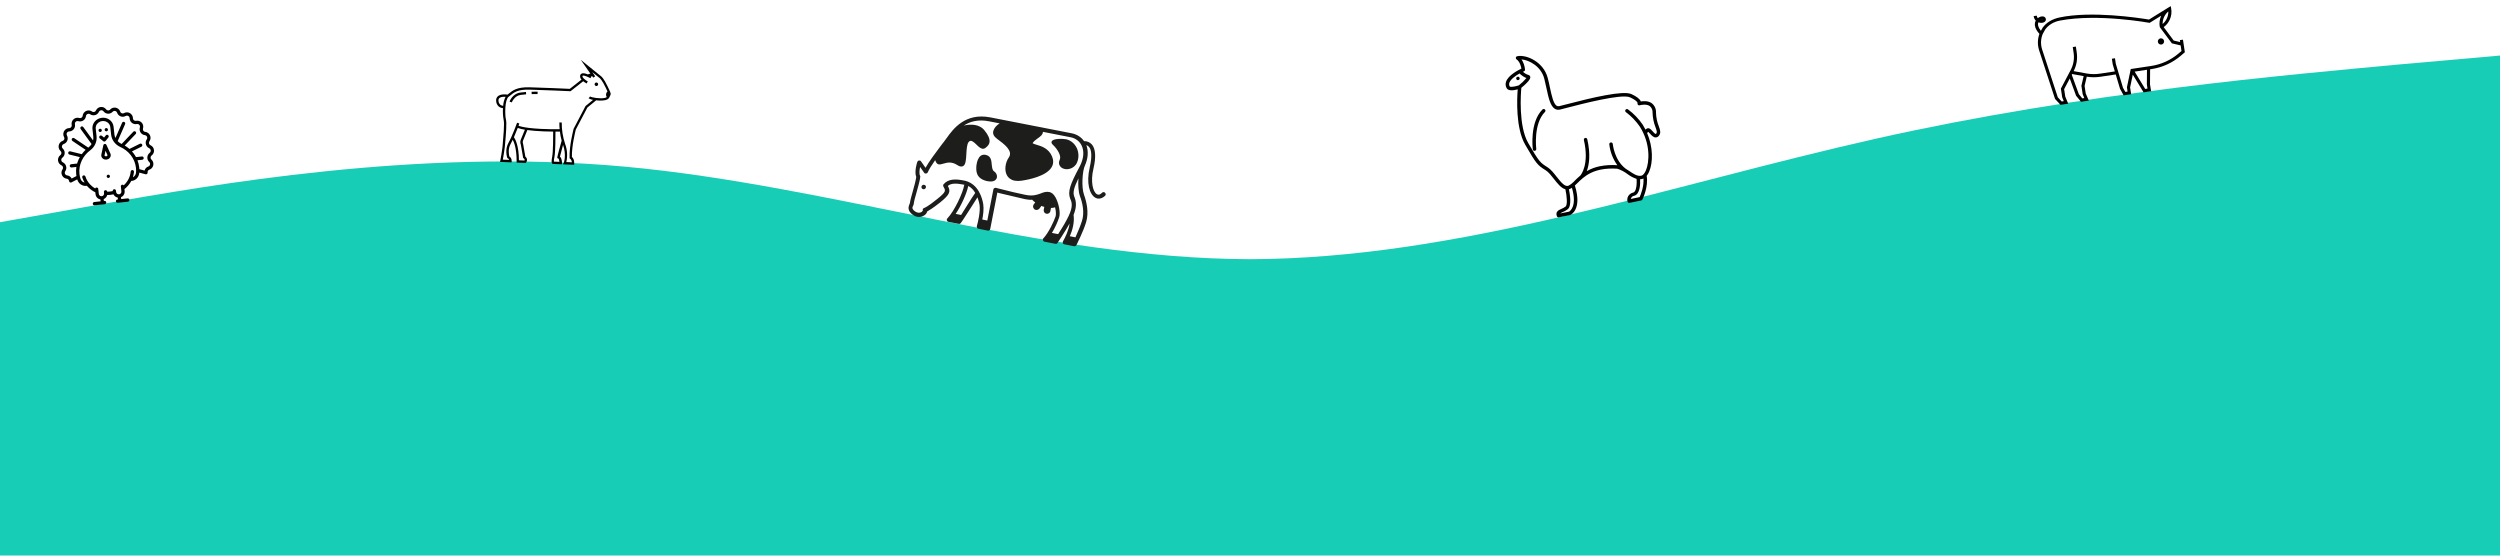 <svg width="100%" height="100%" viewBox="0 0 1440 320" version="1.1" xmlns="http://www.w3.org/2000/svg" xmlns:xlink="http://www.w3.org/1999/xlink" xml:space="preserve" xmlns:serif="http://www.serif.com/" style="background: white;fill-rule:evenodd;clip-rule:evenodd;stroke-linejoin:round;stroke-miterlimit:2;"><path d="M0,128l60,-10.7c60,-10.3 180,-32.3 300,-21.3c120,11 240,53 360,53.3c120,-0.3 240,-42.3 360,-69.3c120,-27 240,-37 300,-42.7l60,-5.3l0,288l-60,0l-1320,0l-60,0l0,-192Z" style="background: white;fill:#18cdb5;fill-rule:nonzero;"/><path d="M636.478,110.994c-0.51,-0.46 -1.226,-0.48 -1.685,0.03c-1.058,1.113 -2.072,1.394 -2.929,0.867c-2.384,-1.306 -3.841,-7.349 -2.026,-14.792c1.541,-6.656 1.245,-11.272 -0.891,-13.849c-1.183,-1.311 -2.733,-1.974 -4.534,-1.966c-1.695,-2.371 -4.149,-3.931 -7.153,-4.518l-0.232,-0.045l-28.77,-5.626l-18.024,-3.524c-14.35,-2.686 -21.236,6.763 -24.863,11.812c-0.987,1.367 -2.134,2.942 -3.397,4.494c-3.26,4.401 -6.98,9.312 -8.858,12.784l-2.625,-3.753c-0.279,-0.414 -0.741,-0.504 -1.11,-0.457c-0.485,0.025 -0.784,0.327 -0.99,0.766c-0.228,0.556 -1.823,5.642 -0.632,8.754c-0.268,1.987 -1.132,5.177 -1.928,8.02c-0.796,2.843 -1.524,5.34 -1.68,6.749c-0.022,0.116 -0.09,0.463 -0.273,0.787c-0.48,1.225 -1.555,3.654 1.804,6.11c0.834,0.643 1.713,1.055 2.637,1.236c2.196,0.429 3.946,-0.548 4.843,-1.452c0.459,-0.51 0.803,-1.043 0.916,-1.621c1.083,-0.628 3.386,-1.977 7.505,-5.25c5.568,-4.549 6.138,-6.237 4.369,-9.462c1.886,-1.671 4.981,-1.545 8.794,-0.8l0.693,0.136c-0.811,4.76 -5.73,15.194 -9.799,19.437c-0.299,0.301 -0.389,0.763 -0.226,1.155c0.164,0.392 0.465,0.691 0.927,0.781l5.893,1.152c0.462,0.091 0.854,-0.073 1.175,-0.49c1.447,-1.876 3.762,-5.742 6.148,-9.354c1.238,-2.037 2.592,-4.052 3.463,-5.441c0.631,1.683 1.053,3.205 1.196,4.313c0.571,3.83 -0.903,10.14 -1.563,12.29c-0.068,0.346 -0.02,0.716 0.166,0.992c0.186,0.276 0.51,0.459 0.741,0.505l5.43,1.062c0.693,0.135 1.246,-0.237 1.382,-0.93l4.111,-21.029l0.671,0.251c5.732,1.361 11.579,2.744 15.139,3.56l0.346,0.068c1.502,0.294 2.796,0.427 3.904,0.284c0.487,0.575 0.997,1.034 1.738,1.539l-0.826,1.158c-0.322,0.417 -0.435,0.995 -0.41,1.48c0.141,0.507 0.397,1.037 0.814,1.358c0.834,0.643 2.196,0.43 2.839,-0.404l1.147,-1.575c0.555,0.228 1.11,0.457 1.688,0.57l-0.316,1.617c-0.09,0.462 -0.043,0.832 0.121,1.223c0.256,0.53 0.766,0.99 1.459,1.125c1.04,0.204 2.145,-0.54 2.255,-1.718l0.317,-1.617c0.831,0.042 1.592,-0.169 2.353,-0.38c0.54,2.145 0.619,4.2 0.3,5.217c-0.889,2.705 -3.84,9.206 -7.034,12.66c-0.299,0.301 -0.39,0.763 -0.226,1.155c0.163,0.392 0.464,0.691 0.927,0.781l6.239,1.22c0.462,0.091 0.969,-0.05 1.175,-0.49c0.023,-0.115 3.855,-5.604 6.994,-11.228c-0.559,4.089 -2.528,8.023 -3.811,10.291c-0.184,0.324 -0.251,0.671 -0.088,1.063c0.163,0.391 0.487,0.575 0.834,0.643l5.661,1.107c0.463,0.09 0.993,-0.166 1.314,-0.583c0.228,-0.555 4.121,-8.192 5.6,-13.301c1.707,-5.664 0.25,-11.707 -1.223,-15.833c-1.565,-4.265 -0.913,-13.734 0.506,-16.696c1.898,-4.187 2.111,-8.344 0.872,-11.825c0.556,0.228 0.995,0.434 1.483,1.009c1.183,1.311 2.12,4.494 0.443,11.843c-2.132,9.06 -0.049,15.585 3.192,17.419c0.439,0.205 0.879,0.411 1.226,0.479c1.502,0.294 3.046,-0.244 4.518,-1.635c0.344,-0.533 0.364,-1.249 -0.146,-1.708Zm-79.051,6.735c-1.238,2.037 -2.637,4.283 -3.83,6.089l-3.119,-0.61c3.234,-4.886 6.391,-11.826 7.227,-16.101c1.851,0.961 3.127,2.411 4.011,4.023c-0.987,1.366 -2.546,3.821 -4.289,6.599Zm56.884,9.083c-1.534,2.939 -3.415,5.81 -4.814,8.056l-3.582,-0.7c1.949,-3.218 3.503,-6.873 4.164,-9.023c0.866,-2.59 -0.29,-8.334 -2.174,-11.581c-0.977,-1.751 -2.228,-2.715 -3.499,-2.964c-1.849,-0.361 -3.394,0.176 -4.961,0.83c-2.19,0.771 -4.518,1.635 -8.562,0.845l-0.347,-0.068c-3.582,-0.701 -9.429,-2.084 -15.023,-3.538l-1.826,-0.477c-0.347,-0.067 -0.716,-0.02 -0.992,0.166c-0.276,0.186 -0.46,0.51 -0.505,0.741l-3.502,17.909l-2.888,-0.564c0.542,-2.773 0.966,-6.169 0.539,-8.892c-0.546,-3.346 -2.682,-11.441 -10.333,-13.417l-0.924,-0.18c-4.391,-0.859 -8.779,-1.117 -11.581,2.174c-0.322,0.417 -0.297,0.901 -0.133,1.293c1.442,2.441 1.698,2.971 -3.433,7.126c-5.43,4.457 -7.505,5.251 -7.62,5.228c-0.646,0.234 -0.99,0.766 -0.756,1.412c-0.023,0.115 -0.206,0.439 -0.505,0.741c-1.127,0.859 -2.675,0.796 -4.041,-0.191c-1.877,-1.446 -1.603,-2.232 -1.03,-3.32c0.206,-0.44 0.411,-0.879 0.409,-1.479c0.11,-1.179 0.838,-3.675 1.612,-6.403c0.863,-3.19 1.888,-6.589 2.063,-8.714c0.046,-0.231 -0.025,-0.484 -0.118,-0.622c-0.605,-1.198 -0.314,-3.301 0.025,-5.034l2.346,3.338c0.279,0.414 0.626,0.482 1.11,0.457c0.37,-0.048 0.784,-0.327 0.99,-0.766c0.708,-1.781 2.383,-4.213 4.241,-6.968c0.375,1.153 0.84,1.843 1.372,2.187c0.209,0.161 0.44,0.206 0.671,0.251c0.809,0.159 1.708,-0.146 2.722,-0.427c2.03,-0.563 4.589,-1.382 7.993,0.843c1.273,0.849 2.313,1.052 3.235,0.633c1.59,-0.769 1.786,-3.61 1.956,-6.935c0.173,-2.726 0.298,-5.82 1.378,-7.048c0.322,-0.417 0.713,-0.581 1.083,-0.629c0.969,-0.05 2.197,1.03 3.403,2.225c1.507,1.495 3.339,3.172 5.019,1.942c1.542,-1.138 2.346,-2.181 2.479,-3.475c0.223,-1.755 -0.664,-3.968 -2.892,-6.683c-2.879,-3.682 -7.913,-3.706 -11.926,-2.812c3.569,-2.301 8.158,-3.683 14.512,-2.44l6.124,1.197c-1.635,1 -2.991,2.414 -3.561,4.102c-0.57,1.688 0.083,3.255 1.658,4.403l0.302,0.299c4.192,3.099 9.542,7.024 6.88,10.822c-1.996,2.849 -2.807,7.609 -0.877,10.625c0.743,1.105 1.949,2.301 4.26,2.752c1.04,0.204 2.356,0.221 3.833,0.03c4.199,-0.618 14.419,-2.579 17.49,-7.856c1.078,-1.829 1.115,-3.861 0.228,-6.073c-1.959,-4.702 -6.144,-6 -8.987,-6.796c-0.902,-0.296 -2.035,-0.638 -2.221,-0.914c0,0 0.023,-0.116 0.183,-0.324c0.666,-0.95 1.771,-1.693 2.761,-2.46c1.381,-0.929 2.923,-2.067 3.008,-3.73l15.945,3.118c2.889,0.565 5.182,2.333 6.37,4.844c1.608,3.434 1.119,7.777 -1.332,12.336c-5.108,9.557 -6.958,14.114 -5.255,18.286c1.374,2.788 1.387,5.789 -2.164,12.292Zm7.745,-13.84c1.424,3.757 2.741,9.293 1.169,14.264c-0.934,2.936 -2.511,6.707 -3.769,9.46l-3.235,-0.633c1.532,-3.539 2.76,-7.978 2.164,-12.293c1.645,-4.117 1.77,-7.211 0.463,-10.346c-0.979,-2.35 -0.46,-5.008 2.333,-10.7c-0.284,3.903 0.011,7.92 0.875,10.248Zm-89.775,-6.518c-0.694,-0.136 -1.384,0.329 -1.52,1.022c-0.135,0.694 0.329,1.384 1.023,1.52c0.693,0.135 1.384,-0.329 1.519,-1.023c0.251,-0.67 -0.213,-1.361 -1.022,-1.519Zm40.164,-7.861c-0.834,-0.643 -1.025,-2.12 -1.193,-3.713c-0.171,-2.192 -0.413,-4.639 -2.772,-5.46c-1.456,-0.525 -2.68,-0.404 -3.669,0.362c-1.427,1.161 -2.087,3.311 -2.31,5.067l-0.091,0.462c-0.173,2.725 -0.592,7.322 5.811,8.934l0.578,0.113c3.813,0.745 4.845,-0.852 5.211,-1.501c0.641,-1.434 0.033,-3.232 -1.565,-4.264Zm48.063,-12.675c-1.12,-2.858 -3.462,-4.995 -6.212,-5.653l-0.231,-0.045c-1.733,-0.339 -7.437,-0.615 -8.284,1.259c-0.206,0.44 -0.226,1.155 0.701,1.937c2.643,2.436 4.876,6.351 4.008,8.341c-0.802,1.642 -0.565,2.888 -0.101,3.579c0.513,1.06 1.578,1.748 2.965,2.019c1.848,0.361 4.709,-0.159 6.545,-2.799c1.444,-2.477 1.707,-5.664 0.609,-8.638Z" style="fill:#1d1d1b;fill-rule:nonzero;"/><path d="M287.233,61.309c0.705,0.575 1.568,0.923 2.475,0.998c-0.149,2.305 -0.01,4.619 0.413,6.889c0.522,1.976 -0.226,10.096 -0.522,13.561c-0.069,0.718 -0.117,1.273 -0.143,1.584c-0.14,1.862 -1.263,8.101 -1.269,8.1l-0.168,0.816l6.673,0.257l0.026,-0.678c0.093,-1.081 -0.415,-2.13 -1.321,-2.727c-0.243,-0.913 -0.943,-4.267 0.733,-7.224c0.392,-0.664 0.805,-1.504 1.213,-2.385c0.836,1.567 2.248,5.275 2.236,12.466l-0.027,0.678l5.235,0.202l0.213,-0.243c0.403,-0.488 0.598,-1.115 0.543,-1.745c-0.089,-0.646 -0.427,-1.232 -0.942,-1.632c-0.323,-2.016 -1.219,-6.953 -1.265,-7.179l0.005,-0.122l-0.064,-0.111c-0.272,-0.745 -0.213,-1.571 0.162,-2.269c0.606,-1.457 1.836,-4.473 2.316,-5.636c2.289,0.319 5.409,0.609 9.518,0.768c1.619,0.062 3.403,0.104 5.353,0.124c0.005,2.527 -0.01,11.545 -0.554,14.396c-0.545,2.852 -0.355,3.579 -0.07,3.936c0.138,0.183 0.35,0.295 0.579,0.308l5.085,0.196l0.026,-0.678c0.02,-0.509 -0.02,-2.813 -1.174,-3.719c0.231,-1.058 0.984,-3.861 1.804,-6.797c2.076,6.036 0.417,10.305 0.402,10.345l-0.44,0.866l6.435,0.248l0.026,-0.678c0.004,-0.109 0.153,-2.561 -1.327,-3.814c-0.185,-6.119 2.021,-14.923 2.253,-15.817l6.647,-12.647l5.056,-4.158c0.588,0.07 1.197,0.121 1.794,0.144c1.14,0.063 2.283,-0.014 3.404,-0.229c1.192,-0.267 1.972,-0.759 2.318,-1.466c0.155,-0.313 0.287,-0.559 0.396,-0.766c0.733,-1.391 0.616,-1.687 -0.491,-3.984c-0.214,-0.45 -0.478,-0.99 -0.779,-1.64c-2.171,-4.647 -3.621,-5.783 -3.753,-5.876l-11.716,-9.477l5.54,7.955c-0.508,0.03 -1.003,0.173 -1.449,0.42c-1.183,-0.487 -2.58,-0.887 -3.49,-0.542c-0.45,0.162 -0.798,0.526 -0.941,0.982c-0.223,0.921 0.061,1.893 0.744,2.549l-6.758,5.321c-2.034,-0.078 -16.1,-0.742 -23.306,-0.898c-7.206,-0.155 -9.571,1.832 -11.884,3.699l-0.652,0.524c-1.019,-0.154 -4.002,-0.459 -5.592,0.953c-0.722,0.659 -1.088,1.625 -0.983,2.597c0.015,1.239 0.543,2.419 1.457,3.255Zm12.915,18.718c-0.534,1.056 -0.582,2.295 -0.13,3.39c0.14,0.766 1.025,5.649 1.274,7.288l0.044,0.28l0.224,0.165c0.325,0.186 0.558,0.497 0.646,0.86c0.017,0.159 -0.008,0.32 -0.072,0.466l-3.228,-0.124c-0.052,-8.511 -2.103,-12.21 -2.882,-13.313c0.825,-1.87 1.607,-3.836 2.189,-5.348c1.337,0.475 2.718,0.818 4.123,1.021c-0.532,1.304 -1.627,3.971 -2.188,5.315Zm21.347,11.205c0.376,0.117 0.639,1.037 0.738,1.991l-3.214,-0.123c0.011,-0.888 0.12,-1.773 0.326,-2.636c0.598,-2.999 0.614,-12.058 0.605,-14.652l2.554,-0.004c0.216,1.766 0.552,3.515 1.007,5.234c-0.637,2.251 -2.462,8.734 -2.493,9.534l-0.02,0.522l0.497,0.134Zm-28.561,-35.469c0.308,-0.24 0.61,-0.486 0.911,-0.732c2.223,-1.823 4.327,-3.542 10.997,-3.4c7.728,0.162 23.367,0.9 23.523,0.906l0.25,0.01l7.305,-5.749c0.62,0.493 1.285,0.926 1.987,1.292l0.631,-1.205c-1.398,-0.733 -3.309,-2.239 -3.022,-3.165c0.015,-0.068 0.067,-0.121 0.134,-0.138c0.779,-0.296 3.09,0.71 4.411,1.481l0.684,-1.169l-0.153,-0.087c0.182,0.016 0.363,0.048 0.54,0.095l0.579,0.831l1.116,-0.779l-1.718,-2.463l4.392,3.564c0,0 1.317,1.07 3.358,5.379c0.306,0.691 0.572,1.204 0.785,1.653l0.264,0.554c-0.427,0.416 -0.711,0.956 -0.813,1.544c-0.082,0.609 0.053,1.227 0.381,1.746c-0.348,0.241 -0.743,0.404 -1.159,0.479c-2.83,0.638 -7.751,-0.299 -8.436,-0.842l-0.849,1.061c0.789,0.469 1.663,0.778 2.573,0.907l-4.341,3.561l-6.817,12.994l-0.052,0.14c-0.104,0.404 -2.599,9.978 -2.304,16.61l-0.014,0.353l0.298,0.188c0.621,0.528 0.989,1.296 1.013,2.11l-3.201,-0.123c0.81,-3.476 0.574,-7.115 -0.677,-10.457c-1.326,-3.978 -1.987,-8.147 -1.956,-12.34l-1.356,-0.052c-0.026,1.308 0.026,2.616 0.155,3.917c-16.792,0.121 -22.206,-1.432 -23.69,-2.026c0.272,-0.723 0.446,-1.192 0.47,-1.272l-1.28,-0.464c-0.003,0.082 -2.849,7.856 -4.939,11.524c-2.266,3.988 -0.839,8.382 -0.779,8.568l0.105,0.289l0.274,0.119c0.38,0.181 0.662,0.52 0.772,0.926l-3.655,-0.141c0.312,-1.746 1.038,-5.956 1.152,-7.5c0.012,-0.312 0.073,-0.853 0.141,-1.563c0.538,-5.847 1.016,-12.09 0.5,-14.038c-0.64,-2.415 -0.751,-11.329 1.51,-13.096Zm-5.284,0.713c0.802,-0.709 2.374,-0.791 3.566,-0.718c-0.823,1.62 -1.301,3.394 -1.403,5.209c-0.618,-0.053 -1.207,-0.289 -1.692,-0.677c-0.635,-0.603 -0.993,-1.443 -0.99,-2.32c-0.08,-0.552 0.114,-1.11 0.519,-1.494Z" style="fill-rule:nonzero;"/><path d="M343.552,47.52c0.562,0.022 1,0.495 0.978,1.056c-0.021,0.562 -0.495,1 -1.056,0.978c-0.561,-0.021 -1,-0.495 -0.978,-1.056c0.022,-0.561 0.495,-1 1.056,-0.978Z"/><path d="M299.767,54.682c0.922,-0.141 2.047,-0.261 3.286,-0.349l-0.09,-1.362c-1.293,0.086 -2.439,0.212 -3.409,0.358c-4.42,0.692 -6,5.025 -6.061,5.199l1.28,0.45c0.075,-0.011 1.414,-3.735 4.994,-4.296Z" style="fill-rule:nonzero;"/><path d="M309.633,54.179l0.052,-1.356c0,0 -1.512,-0.059 -3.484,0.022l0.036,1.359c1.91,-0.055 3.382,-0.026 3.396,-0.025Z" style="fill-rule:nonzero;"/><path d="M874.13,44.191c0.541,-0.112 1.07,0.237 1.181,0.778c0.111,0.54 -0.237,1.069 -0.778,1.181c-0.541,0.111 -1.07,-0.238 -1.181,-0.779c-0.111,-0.54 0.238,-1.069 0.778,-1.18Z"/><path d="M950.395,76.973c0.927,1.034 1.983,2.196 3.289,2.192c0.683,-0.018 1.324,-0.336 1.751,-0.87c1.45,-1.636 0.805,-3.432 0.052,-5.503c-1.012,-2.534 -1.566,-5.227 -1.635,-7.954c0.117,-2.064 -0.778,-4.061 -2.396,-5.347c-2.042,-1.489 -4.812,-1.308 -6.342,-1.054c-0.535,-1.411 -2.347,-2.825 -5.381,-4.223c-4.779,-2.193 -21.905,1.808 -38.036,6.024c-1.588,0.418 -2.81,0.731 -3.521,0.897c-0.517,0.148 -1.074,0.074 -1.533,-0.205c-1.866,-1.179 -2.855,-5.743 -3.901,-10.582c-0.377,-1.831 -0.766,-3.722 -1.287,-5.564c-2.399,-9.083 -12.14,-13.512 -17.537,-12.403c-0.002,0.001 -0.004,0.001 -0.007,0.002c-0.537,0.11 -0.888,0.643 -0.778,1.181c0.052,0.251 0.199,0.473 0.41,0.62c1.909,1.343 2.573,4.075 2.784,5.349c-1.991,0.94 -7.581,3.845 -8.82,7.5c-0.451,1.251 -0.319,2.641 0.36,3.785c0.999,1.734 4.137,1.252 6.34,0.646c-0.414,5.19 -1.257,22.239 4.306,31.866c6.463,11.177 7.094,11.813 11.858,14.774c1.57,0.984 3.162,3.015 4.696,4.966c2.074,2.637 4.157,5.322 6.593,5.945c0.94,4.227 1.253,9.073 0.11,9.972c-0.736,0.537 -1.537,0.979 -2.383,1.317c-1.525,0.681 -3.62,1.612 -2.609,4.242c0.175,0.461 0.666,0.727 1.148,0.621l6.573,-1.351c0.291,-0.121 6.965,-3.117 2.638,-16.959c0.437,-0.406 0.849,-0.838 1.347,-1.298c3.96,-3.877 9.326,-9.258 23.085,-8.381c2.123,0.698 4.115,1.744 5.894,3.097c1.585,1.203 3.354,2.142 5.238,2.782c0.173,2.731 -0.075,7.335 -1.921,7.837c-1.225,0.267 -2.287,1.025 -2.939,2.095c-0.515,0.962 -0.649,2.084 -0.375,3.14c0.141,0.504 0.655,0.816 1.167,0.71l6.729,-1.384c0.32,-0.077 0.583,-0.306 0.701,-0.614c0.153,-0.297 3.519,-7.216 2.433,-13.537c0.584,-0.748 1.064,-1.571 1.427,-2.448c2.238,-5.299 2.324,-14.066 -1.201,-22.274l0.687,-0.631c0.351,0.318 0.681,0.659 0.986,1.022Zm-80.794,-27.155c-0.387,-0.647 -0.462,-1.434 -0.206,-2.142c0.693,-2.042 3.528,-4.044 5.863,-5.351c1.134,1.124 2.475,2.017 3.95,2.629c-1.304,1.558 -2.768,2.975 -4.368,4.226c-2.485,0.827 -4.941,1.046 -5.239,0.638Zm34.16,72.098l-5.094,1.047c0.467,-0.353 0.984,-0.635 1.534,-0.836c0.996,-0.411 1.935,-0.947 2.795,-1.596c2.418,-1.895 1.302,-8.567 0.693,-11.525c0.245,-0.064 0.484,-0.147 0.715,-0.249c0.358,-0.163 0.7,-0.356 1.024,-0.579c3.098,10.645 -1.11,13.419 -1.667,13.738Zm40.679,-8.364l-5.103,1.049c0.199,-0.963 0.985,-1.703 1.959,-1.842c3.431,-0.941 3.542,-6.854 3.404,-9.511c0.376,-0.01 0.749,-0.053 1.117,-0.127c0.284,-0.064 0.559,-0.161 0.819,-0.291c0.352,4.542 -1.553,9.283 -2.196,10.722Zm3.368,-38.885c-0.484,-0.963 -1.019,-1.911 -1.606,-2.845c-2.319,-3.414 -5.203,-6.409 -8.528,-8.854c-0.222,-0.148 -0.494,-0.2 -0.755,-0.147c-0.538,0.111 -0.889,0.644 -0.779,1.182c0.054,0.259 0.207,0.486 0.427,0.632c3.099,2.309 5.794,5.115 7.976,8.304c6.24,9.794 5.521,20.396 3.518,25.157c-0.741,1.755 -1.727,2.917 -2.629,3.103c-2.282,0.469 -4.402,-0.953 -6.856,-2.613c-0.699,-0.469 -1.433,-0.961 -2.204,-1.435c-6.542,-4.903 -7.401,-14.099 -7.412,-14.199c-0.003,-0.04 -0.009,-0.079 -0.017,-0.119c-0.111,-0.541 -0.648,-0.895 -1.189,-0.783c-0.497,0.102 -0.843,0.564 -0.801,1.07c0.493,4.34 2.087,8.483 4.628,12.034c-3.357,-0.25 -6.732,-0.054 -10.038,0.584c-2.664,0.532 -5.225,1.49 -7.584,2.836c1.326,-3.479 2.356,-9.397 0.309,-18.359c-0.111,-0.537 -0.644,-0.888 -1.181,-0.778c-0.537,0.111 -0.889,0.644 -0.778,1.181c3.223,13.987 -1.599,19.981 -2.02,20.466c-1.238,1.03 -2.283,2.052 -3.206,2.977c-1.004,1.134 -2.185,2.097 -3.497,2.853c-2.029,0.907 -4.085,-1.447 -6.974,-5.121c-1.645,-2.091 -3.345,-4.253 -5.199,-5.424c-4.339,-2.732 -4.786,-3.018 -11.186,-14.035c-5.68,-9.848 -4.211,-28.822 -3.936,-31.758c5.564,-4.564 5.243,-5.927 5.131,-6.374c-0.136,-0.547 -0.588,-0.961 -1.145,-1.051c-1.152,-0.368 -2.205,-0.993 -3.081,-1.827l0.612,-0.248c0.391,-0.168 0.634,-0.567 0.603,-0.992c-0.174,-2.091 -0.866,-4.107 -2.012,-5.865c4.491,0.394 11.255,3.996 13.101,11.089c0.475,1.812 0.879,3.678 1.261,5.488c1.179,5.485 2.205,10.226 4.785,11.85c0.913,0.572 2.024,0.739 3.066,0.462c0.725,-0.149 1.941,-0.491 3.558,-0.916c8.721,-2.273 31.917,-8.328 36.696,-6.136c4.072,1.879 4.363,3.095 4.387,3.263c-0.133,0.332 -0.078,0.711 0.143,0.992c0.257,0.328 0.693,0.463 1.09,0.337c1.021,-0.301 4.036,-0.829 5.816,0.479c1.092,0.931 1.676,2.33 1.57,3.761c0.079,2.941 0.676,5.846 1.764,8.58c0.744,2.083 0.937,2.819 0.332,3.505c0,0 -0.175,0.189 -0.267,0.188c-0.418,0.004 -1.28,-0.962 -1.797,-1.54c-0.835,-0.931 -1.559,-1.721 -2.489,-1.775c-0.425,-0.021 -0.84,0.134 -1.147,0.43l-0.46,0.391Z" style="fill-rule:nonzero;"/><path d="M888.456,63.072c-7.414,7.436 -5.62,22.319 -5.561,22.951c0.07,0.542 0.574,0.931 1.116,0.862l0.079,-0.016c0.509,-0.103 0.857,-0.586 0.794,-1.102c-0.03,-0.147 -1.736,-14.549 5.023,-21.298c0.23,-0.239 0.328,-0.577 0.261,-0.901c-0.111,-0.541 -0.648,-0.895 -1.189,-0.784c-0.199,0.041 -0.381,0.142 -0.523,0.288Z" style="fill-rule:nonzero;"/><g><path d="M62.281,100.611c0.519,-0.057 0.988,0.321 1.045,0.843c0.057,0.523 -0.318,0.994 -0.838,1.05c-0.52,0.057 -0.988,-0.321 -1.045,-0.844c-0.057,-0.522 0.318,-0.993 0.838,-1.049Z"/><g><path d="M61.131,73.759c0.52,-0.057 0.988,0.321 1.045,0.844c0.057,0.523 -0.318,0.993 -0.838,1.05c-0.519,0.057 -0.988,-0.321 -1.045,-0.844c-0.057,-0.523 0.318,-0.993 0.838,-1.05Z"/><path d="M57.593,74.146c0.52,-0.057 0.988,0.321 1.046,0.844c0.057,0.523 -0.319,0.993 -0.838,1.05c-0.52,0.057 -0.988,-0.321 -1.045,-0.844c-0.058,-0.523 0.318,-0.993 0.837,-1.05Z"/></g><path d="M62.274,77.845c0.407,0.329 0.473,0.929 0.147,1.339l-1.592,1.994c-0.165,0.207 -0.401,0.326 -0.642,0.351c-0.242,0.026 -0.492,-0.04 -0.695,-0.204l-1.983,-1.603c-0.409,-0.33 -0.475,-0.931 -0.147,-1.339c0.326,-0.411 0.923,-0.476 1.33,-0.146l1.25,1.01l1.003,-1.256c0.326,-0.411 0.922,-0.476 1.329,-0.146Z" style="fill-rule:nonzero;"/><path d="M63.585,88.445c0.103,0.227 0.167,0.464 0.193,0.707c0.04,0.365 -0.008,0.733 -0.138,1.071c-0.126,0.339 -0.331,0.647 -0.597,0.908c-0.481,0.47 -1.092,0.727 -1.714,0.797c-0.624,0.067 -1.277,-0.052 -1.847,-0.407c-0.315,-0.197 -0.58,-0.455 -0.779,-0.758c-0.199,-0.302 -0.326,-0.651 -0.366,-1.016c-0.027,-0.243 -0.015,-0.49 0.036,-0.732l1.146,-5.357c0.087,-0.403 0.415,-0.7 0.823,-0.745c0.405,-0.044 0.79,0.175 0.963,0.55l2.28,4.982Zm-1.689,0.913c-0.004,-0.042 -0.014,-0.078 -0.033,-0.12l-1.089,-2.384l-0.548,2.563c-0.011,0.045 -0.013,0.085 -0.009,0.124c0.007,0.057 0.027,0.116 0.067,0.176c0.04,0.063 0.103,0.127 0.193,0.185c0.168,0.106 0.404,0.158 0.644,0.132c0.238,-0.026 0.46,-0.128 0.601,-0.268c0.078,-0.076 0.123,-0.153 0.149,-0.223c0.025,-0.066 0.032,-0.127 0.025,-0.185Z" style="fill-rule:nonzero;"/><path d="M41.182,105.042c-0.108,0.056 -0.22,0.09 -0.334,0.102c-0.031,0.004 -0.065,0.006 -0.096,0.005c-0.036,0.002 -0.069,-0.001 -0.102,-0.005c-0.027,-0.003 -0.054,-0.006 -0.082,-0.013c-0.024,-0.003 -0.048,-0.008 -0.071,-0.016c-0.02,-0.006 -0.043,-0.013 -0.063,-0.02c-0.02,-0.006 -0.043,-0.014 -0.061,-0.024c-0.025,-0.009 -0.048,-0.02 -0.069,-0.031c-0.027,-0.016 -0.052,-0.03 -0.078,-0.048c-0.096,-0.062 -0.181,-0.142 -0.249,-0.24c-0.012,-0.017 -0.024,-0.033 -0.033,-0.052c-0.014,-0.021 -0.027,-0.043 -0.039,-0.064c-0.053,-0.101 -0.087,-0.215 -0.1,-0.336c-0.038,-0.344 -0.192,-0.666 -0.429,-0.912c-0.238,-0.246 -0.551,-0.414 -0.925,-0.457c-0.839,-0.097 -1.569,-0.489 -2.089,-1.045c-0.523,-0.554 -0.851,-1.262 -0.934,-2.021c-0.042,-0.391 -0.02,-0.796 0.079,-1.193c0.099,-0.398 0.271,-0.788 0.522,-1.147c0.226,-0.329 0.305,-0.692 0.267,-1.051c-0.028,-0.259 -0.123,-0.515 -0.274,-0.729c-0.15,-0.213 -0.353,-0.392 -0.615,-0.512c-0.582,-0.266 -1.055,-0.678 -1.39,-1.162c-0.335,-0.482 -0.534,-1.036 -0.596,-1.603c-0.062,-0.567 0.012,-1.151 0.235,-1.695c0.222,-0.545 0.596,-1.048 1.106,-1.435l0,0.002c0.229,-0.176 0.389,-0.394 0.491,-0.637c0.1,-0.241 0.138,-0.507 0.109,-0.768c-0.041,-0.359 -0.197,-0.695 -0.489,-0.967l0,-0.002c-0.322,-0.296 -0.575,-0.64 -0.757,-1.009c-0.183,-0.367 -0.293,-0.758 -0.335,-1.147c-0.083,-0.758 0.084,-1.522 0.474,-2.176c0.195,-0.325 0.449,-0.623 0.754,-0.876c0.304,-0.252 0.659,-0.456 1.06,-0.593c0.356,-0.126 0.625,-0.354 0.804,-0.645c0.179,-0.292 0.259,-0.642 0.222,-0.985c-0.022,-0.2 -0.085,-0.398 -0.191,-0.587l0,-0.002c-0.24,-0.424 -0.38,-0.877 -0.429,-1.326c-0.075,-0.686 0.062,-1.362 0.361,-1.947c0.297,-0.586 0.759,-1.087 1.348,-1.426c0.391,-0.225 0.838,-0.377 1.318,-0.428c0.105,-0.011 0.213,-0.019 0.32,-0.021l0.004,0.002c0.051,-0.002 0.096,-0.005 0.138,-0.009c0.42,-0.046 0.777,-0.258 1.025,-0.569c0.248,-0.313 0.374,-0.71 0.328,-1.132c-0.005,-0.047 -0.01,-0.093 -0.019,-0.142c-0.022,-0.105 -0.039,-0.211 -0.051,-0.319c-0.053,-0.484 -0.003,-0.954 0.132,-1.389c0.133,-0.434 0.348,-0.829 0.629,-1.167c0.555,-0.678 1.359,-1.141 2.271,-1.24c0.445,-0.051 0.913,-0.009 1.375,0.133c0.212,0.064 0.415,0.08 0.614,0.058c0.339,-0.037 0.662,-0.191 0.906,-0.431c0.243,-0.239 0.41,-0.551 0.451,-0.928c0.096,-0.844 0.486,-1.577 1.035,-2.1c0.549,-0.526 1.255,-0.852 2.007,-0.936c0.386,-0.042 0.789,-0.02 1.185,0.081c0.395,0.098 0.784,0.274 1.14,0.524l0,-0.002c0.325,0.23 0.691,0.313 1.044,0.274c0.26,-0.028 0.51,-0.123 0.724,-0.273c0.212,-0.152 0.388,-0.357 0.509,-0.62l0.001,-0.004c0.264,-0.582 0.672,-1.058 1.15,-1.392c0.481,-0.336 1.028,-0.539 1.594,-0.601c0.564,-0.061 1.144,0.018 1.684,0.243c0.542,0.223 1.04,0.599 1.425,1.112c0.175,0.233 0.392,0.392 0.63,0.495c0.242,0.103 0.507,0.141 0.766,0.113c0.357,-0.041 0.69,-0.199 0.96,-0.492c0.295,-0.323 0.636,-0.578 1.001,-0.759c0.364,-0.185 0.751,-0.293 1.141,-0.335c0.753,-0.081 1.511,0.084 2.16,0.48c0.651,0.391 1.19,1.02 1.465,1.826l0.002,0.002c0.122,0.358 0.349,0.627 0.639,0.807c0.29,0.181 0.638,0.261 0.98,0.224c0.197,-0.022 0.394,-0.081 0.59,-0.192c0.416,-0.236 0.867,-0.378 1.309,-0.427c0.684,-0.075 1.355,0.066 1.934,0.366c0.582,0.303 1.081,0.767 1.418,1.359c0.225,0.396 0.377,0.846 0.43,1.328c0.011,0.106 0.017,0.215 0.019,0.322l0.001,0.008c-0.001,0.049 0.002,0.093 0.007,0.136c0.046,0.422 0.257,0.781 0.567,1.034c0.311,0.25 0.706,0.377 1.126,0.333c0.046,-0.005 0.095,-0.012 0.143,-0.024l-0.008,0.003c0.107,-0.024 0.215,-0.042 0.322,-0.053c0.48,-0.053 0.949,-0.001 1.38,0.134c0.43,0.136 0.822,0.355 1.161,0.633c0.671,0.562 1.133,1.375 1.235,2.29c0.049,0.45 0.008,0.92 -0.131,1.384c-0.064,0.212 -0.08,0.42 -0.058,0.618c0.037,0.344 0.191,0.67 0.429,0.916c0.238,0.246 0.55,0.41 0.925,0.456c0.839,0.097 1.566,0.489 2.085,1.044c0.524,0.554 0.851,1.262 0.933,2.02c0.043,0.39 0.02,0.795 -0.078,1.193c-0.097,0.399 -0.27,0.789 -0.52,1.148l0.002,0c-0.226,0.328 -0.309,0.694 -0.27,1.051c0.029,0.259 0.123,0.511 0.273,0.727c0.15,0.215 0.355,0.394 0.617,0.516l0,-0.002c0.582,0.267 1.055,0.678 1.39,1.162c0.335,0.484 0.534,1.038 0.596,1.604c0.062,0.567 -0.012,1.15 -0.235,1.695c-0.223,0.544 -0.596,1.049 -1.106,1.435c-0.229,0.174 -0.391,0.392 -0.491,0.633c-0.1,0.241 -0.137,0.511 -0.109,0.77c0.039,0.359 0.198,0.697 0.491,0.97c0.32,0.296 0.573,0.638 0.753,1.005c0.182,0.367 0.292,0.759 0.335,1.148c0.083,0.759 -0.082,1.521 -0.474,2.176c-0.193,0.328 -0.447,0.626 -0.751,0.878c-0.306,0.251 -0.662,0.455 -1.059,0.594c-0.356,0.122 -0.625,0.354 -0.804,0.645c-0.18,0.292 -0.259,0.642 -0.222,0.985c0.057,0.522 -0.316,0.991 -0.834,1.05l-0.002,0c-0.115,0.013 -0.233,0.004 -0.348,-0.027l-3.586,-0.971l-0.002,0c-0.002,0.073 -0.009,0.148 -0.015,0.22l-0.004,0.038c-0.088,0.694 -0.278,1.32 -0.55,1.864c-0.272,0.545 -0.622,1.01 -1.019,1.387c-0.799,0.755 -1.767,1.164 -2.702,1.267c-0.118,0.012 -0.226,0.024 -0.338,0.029c-0.099,0.183 -0.201,0.367 -0.308,0.547c-0.927,1.592 -2.163,3.007 -3.634,4.173l0.12,1.1c0.103,0.941 -0.184,1.846 -0.729,2.529c-0.356,0.447 -0.827,0.807 -1.369,1.028l0.118,1.077l3.674,-0.402c0.52,-0.057 0.988,0.321 1.045,0.845c0.057,0.521 -0.317,0.993 -0.838,1.05l-5.875,0.642c-0.521,0.057 -0.986,-0.322 -1.043,-0.844c-0.058,-0.523 0.316,-0.993 0.836,-1.05l0.32,-0.035l-0.118,-1.075c-0.579,-0.099 -1.113,-0.348 -1.557,-0.708c-0.381,-0.308 -0.698,-0.698 -0.922,-1.15c-0.583,0.13 -1.18,0.229 -1.786,0.295c-0.603,0.066 -1.211,0.099 -1.809,0.097c-0.12,0.489 -0.345,0.941 -0.651,1.323c-0.355,0.448 -0.825,0.805 -1.369,1.029l0.118,1.077l0.322,-0.036c0.521,-0.057 0.988,0.321 1.046,0.845c0.057,0.522 -0.318,0.993 -0.839,1.05l-5.877,0.643c-0.519,0.057 -0.986,-0.323 -1.043,-0.844c-0.058,-0.524 0.317,-0.994 0.836,-1.051l3.675,-0.402l-0.118,-1.076c-0.579,-0.102 -1.115,-0.348 -1.557,-0.709c-0.683,-0.548 -1.158,-1.37 -1.261,-2.311l-0.12,-1.102c-1.69,-0.817 -3.201,-1.932 -4.451,-3.286c-0.143,-0.155 -0.282,-0.31 -0.421,-0.472c-0.112,0.02 -0.224,0.036 -0.34,0.049c-0.702,0.077 -1.455,-0.012 -2.189,-0.298c-0.732,-0.285 -1.44,-0.777 -2.014,-1.489c-0.381,-0.472 -0.702,-1.043 -0.938,-1.701l-0.012,-0.038c-0.021,-0.069 -0.043,-0.141 -0.065,-0.213l-3.297,1.725Zm5.91,-16.238c0.659,-0.898 1.408,-1.735 2.232,-2.502l-7.612,-5.125c-0.434,-0.292 -0.552,-0.884 -0.263,-1.321c0.29,-0.439 0.879,-0.554 1.313,-0.263l8.082,5.441c0.039,-0.029 0.079,-0.058 0.117,-0.085c0.72,-0.562 1.325,-1.235 1.788,-1.986l-0.002,0l-6.298,-8.647c-0.308,-0.424 -0.217,-1.02 0.202,-1.332c0.422,-0.309 1.014,-0.217 1.323,0.207l5.624,7.718c0.168,-0.721 0.218,-1.474 0.133,-2.245l-0.48,-4.387c-0.087,-0.8 0.004,-1.59 0.242,-2.317c0.236,-0.73 0.621,-1.397 1.116,-1.975c0.99,-1.155 2.434,-1.95 4.09,-2.131c2.485,-0.27 4.801,0.902 5.971,2.884c0.388,0.658 0.648,1.409 0.736,2.209l0.48,4.387c0.084,0.767 0.295,1.49 0.612,2.154l3.826,-8.762c0.21,-0.481 0.768,-0.699 1.247,-0.487c0.479,0.211 0.696,0.775 0.487,1.256l-4.288,9.817c0.614,0.633 1.351,1.164 2.176,1.558c0.008,0.003 0.014,0.006 0.022,0.009c0.036,0.016 0.073,0.034 0.108,0.05l6.714,-7.061c0.362,-0.379 0.96,-0.39 1.337,-0.027c0.379,0.363 0.392,0.967 0.031,1.346l-6.322,6.647c0.972,0.571 1.884,1.227 2.725,1.962l6.045,-2.997c0.468,-0.232 1.036,-0.038 1.267,0.435c0.231,0.471 0.039,1.042 -0.429,1.275l-5.446,2.7c0.307,0.339 0.602,0.69 0.881,1.052c0.542,0.705 1.029,1.454 1.454,2.238l0,0.002l3.388,-0.379c0.519,-0.058 0.988,0.319 1.046,0.842c0.059,0.524 -0.316,0.993 -0.834,1.052l-2.753,0.308c0.511,1.307 0.858,2.696 1.017,4.147c0.035,0.324 0.06,0.647 0.076,0.967l2.978,0.807c0.085,-0.309 0.213,-0.605 0.382,-0.877c0.195,-0.324 0.449,-0.619 0.752,-0.865c0.302,-0.247 0.651,-0.448 1.043,-0.582c0.372,-0.13 0.631,-0.363 0.808,-0.654c0.175,-0.291 0.251,-0.647 0.214,-0.986c-0.019,-0.177 -0.067,-0.344 -0.146,-0.506c-0.081,-0.16 -0.19,-0.313 -0.342,-0.455c-0.635,-0.587 -1.003,-1.361 -1.09,-2.155c0,-0.002 -0.001,-0.006 -0.001,-0.008c-0.063,-0.578 0.018,-1.167 0.243,-1.709c0.224,-0.545 0.594,-1.043 1.097,-1.424c0.241,-0.181 0.398,-0.399 0.497,-0.638c0.096,-0.236 0.132,-0.502 0.104,-0.761c-0.028,-0.259 -0.121,-0.509 -0.267,-0.721c-0.147,-0.214 -0.348,-0.389 -0.622,-0.515c-0.574,-0.267 -1.043,-0.672 -1.379,-1.153c-0.335,-0.484 -0.544,-1.04 -0.607,-1.617c-0.089,-0.794 0.103,-1.634 0.597,-2.347l0,-0.002c0.118,-0.17 0.192,-0.34 0.236,-0.516c0.042,-0.173 0.052,-0.351 0.033,-0.527c-0.037,-0.338 -0.188,-0.669 -0.422,-0.915c-0.237,-0.248 -0.539,-0.415 -0.931,-0.462c-0.82,-0.097 -1.542,-0.478 -2.065,-1.024c-0.527,-0.547 -0.87,-1.26 -0.955,-2.035c-0.049,-0.449 -0.01,-0.918 0.128,-1.378l-0.001,-0.001c0.067,-0.218 0.085,-0.425 0.063,-0.622c-0.033,-0.299 -0.158,-0.583 -0.348,-0.816c-0.191,-0.231 -0.445,-0.405 -0.729,-0.494c-0.19,-0.06 -0.392,-0.084 -0.611,-0.06c-0.046,0.005 -0.093,0.012 -0.143,0.024l-0.006,0.001c-0.102,0.021 -0.205,0.038 -0.309,0.049c-0.937,0.103 -1.836,-0.192 -2.516,-0.743c-0.681,-0.548 -1.162,-1.369 -1.265,-2.312c-0.012,-0.106 -0.018,-0.215 -0.02,-0.322c-0.002,-0.049 -0.003,-0.097 -0.008,-0.144c-0.026,-0.22 -0.09,-0.415 -0.19,-0.589c-0.098,-0.172 -0.231,-0.324 -0.387,-0.449c-0.315,-0.248 -0.719,-0.371 -1.115,-0.327c-0.197,0.021 -0.392,0.08 -0.589,0.195l-0.003,0.003c-0.415,0.231 -0.861,0.372 -1.308,0.42c-0.77,0.085 -1.533,-0.096 -2.177,-0.498c-0.645,-0.397 -1.168,-1.025 -1.437,-1.807c-0.132,-0.376 -0.362,-0.639 -0.654,-0.817c-0.29,-0.177 -0.639,-0.254 -0.977,-0.217c-0.176,0.019 -0.346,0.067 -0.505,0.146c-0.161,0.082 -0.31,0.191 -0.449,0.345c-0.585,0.64 -1.36,1.006 -2.148,1.093c-0.575,0.063 -1.159,-0.02 -1.7,-0.247c-0.538,-0.227 -1.033,-0.599 -1.414,-1.105c-0.18,-0.242 -0.395,-0.402 -0.634,-0.5c-0.238,-0.099 -0.501,-0.136 -0.756,-0.108c-0.255,0.028 -0.506,0.121 -0.716,0.269c-0.211,0.148 -0.388,0.352 -0.514,0.625c-0.261,0.577 -0.663,1.049 -1.143,1.386c-0.476,0.339 -1.032,0.545 -1.605,0.608c-0.002,0 -0.006,0.001 -0.008,0.001c-0.788,0.086 -1.618,-0.109 -2.325,-0.603c-0.169,-0.121 -0.341,-0.195 -0.513,-0.24c-0.173,-0.042 -0.349,-0.053 -0.523,-0.034c-0.337,0.037 -0.666,0.188 -0.911,0.423c-0.244,0.238 -0.41,0.544 -0.458,0.938c-0.093,0.824 -0.472,1.55 -1.012,2.077c-0.541,0.532 -1.25,0.873 -2.018,0.957c-0.448,0.049 -0.913,0.009 -1.368,-0.128l-0.004,-0.001c-0.216,-0.068 -0.421,-0.083 -0.616,-0.062c-0.298,0.033 -0.581,0.157 -0.808,0.349c-0.232,0.192 -0.405,0.447 -0.495,0.731c-0.056,0.192 -0.078,0.398 -0.054,0.617c0.005,0.047 0.012,0.094 0.023,0.145l0.001,0.003c0.019,0.105 0.035,0.209 0.046,0.313c0.103,0.941 -0.187,1.846 -0.731,2.531c-0.547,0.685 -1.36,1.167 -2.296,1.269c-0.108,0.012 -0.213,0.018 -0.32,0.02c-0.052,0.002 -0.098,0.004 -0.143,0.009c-0.219,0.024 -0.413,0.089 -0.586,0.189c-0.172,0.099 -0.323,0.232 -0.444,0.39c-0.246,0.315 -0.369,0.723 -0.324,1.121c0.022,0.199 0.081,0.395 0.193,0.593c0.236,0.418 0.376,0.871 0.425,1.323c0.085,0.774 -0.095,1.546 -0.49,2.191c-0.198,0.325 -0.452,0.617 -0.754,0.864c-0.302,0.246 -0.652,0.446 -1.041,0.582c-0.374,0.131 -0.636,0.36 -0.812,0.655c-0.176,0.291 -0.252,0.644 -0.215,0.982c0.019,0.176 0.07,0.347 0.148,0.507c0.079,0.162 0.19,0.313 0.34,0.453c0.641,0.591 1.007,1.373 1.091,2.165c0.064,0.579 -0.018,1.167 -0.242,1.712c-0.223,0.542 -0.595,1.037 -1.096,1.422c-0.242,0.183 -0.398,0.396 -0.496,0.637c-0.098,0.239 -0.135,0.503 -0.106,0.762c0.028,0.259 0.121,0.51 0.268,0.721c0.148,0.212 0.347,0.39 0.623,0.515c0.571,0.263 1.042,0.669 1.377,1.153c0.337,0.481 0.544,1.038 0.607,1.616c0.089,0.794 -0.1,1.634 -0.598,2.348c-0.115,0.171 -0.191,0.345 -0.233,0.517c-0.042,0.176 -0.055,0.349 -0.035,0.526c0.037,0.339 0.187,0.67 0.422,0.917c0.236,0.246 0.541,0.417 0.934,0.463c0.818,0.095 1.54,0.477 2.065,1.022c0.221,0.23 0.412,0.491 0.563,0.775l2.739,-1.435c-0.054,-0.316 -0.099,-0.633 -0.134,-0.956c-0.159,-1.451 -0.12,-2.883 0.095,-4.27l-2.76,0.296c-0.521,0.055 -0.986,-0.323 -1.043,-0.846c-0.056,-0.524 0.319,-0.994 0.84,-1.049l3.396,-0.363l0,-0.002c0.245,-0.858 0.558,-1.695 0.934,-2.498c0.195,-0.414 0.405,-0.82 0.632,-1.218l-5.985,-1.478c-0.509,-0.127 -0.82,-0.643 -0.697,-1.153c0.124,-0.511 0.636,-0.823 1.145,-0.699l6.635,1.64Zm31.26,10.619c0.073,-0.901 0.065,-1.817 -0.036,-2.744c-0.3,-2.722 -1.343,-5.186 -2.933,-7.253c-1.589,-2.063 -3.747,-3.734 -6.219,-4.823c-1.383,-0.652 -2.583,-1.623 -3.485,-2.83c-0.903,-1.203 -1.504,-2.649 -1.677,-4.234l-0.48,-4.387c-0.058,-0.525 -0.225,-1.009 -0.482,-1.445c-0.255,-0.435 -0.6,-0.818 -1.018,-1.132c-0.834,-0.625 -1.935,-0.957 -3.117,-0.827c-1.771,0.192 -3.149,1.366 -3.616,2.807c-0.157,0.482 -0.216,0.99 -0.158,1.516l0.48,4.386c0.175,1.585 -0.099,3.129 -0.719,4.499c-0.619,1.374 -1.585,2.581 -2.796,3.517c-2.173,1.598 -3.919,3.696 -5.024,6.053c-1.102,2.36 -1.589,4.991 -1.291,7.713c0.103,0.938 0.295,1.845 0.566,2.715c0,0.003 0.002,0.008 0.003,0.009c0.168,0.452 0.377,0.817 0.612,1.106c0.243,0.301 0.512,0.53 0.797,0.699c0.3,0.183 0.622,0.298 0.938,0.361c-0.535,-0.897 -0.972,-1.86 -1.293,-2.879c-0.157,-0.501 0.12,-1.035 0.616,-1.192c0.499,-0.162 1.031,0.117 1.188,0.62c0.535,1.692 1.442,3.218 2.633,4.507c0.854,0.923 1.852,1.723 2.963,2.373c0.134,-0.29 0.412,-0.508 0.753,-0.545c0.521,-0.057 0.986,0.321 1.043,0.844l0.307,2.804c0.049,0.426 0.257,0.784 0.565,1.032c0.153,0.124 0.327,0.216 0.517,0.275c0.19,0.058 0.393,0.078 0.604,0.057c0.421,-0.048 0.777,-0.258 1.023,-0.567c0.247,-0.309 0.373,-0.703 0.329,-1.129l-0.081,-0.733c-0.057,-0.526 0.318,-0.994 0.836,-1.051c0.519,-0.056 0.986,0.32 1.044,0.845l0.003,0.034c0.531,0.001 1.071,-0.028 1.599,-0.086c0.538,-0.059 1.066,-0.144 1.58,-0.26l-0.003,-0.036c-0.058,-0.525 0.317,-0.993 0.835,-1.05c0.521,-0.057 0.989,0.319 1.046,0.844l0.08,0.734c0.047,0.425 0.256,0.784 0.563,1.031c0.308,0.249 0.698,0.376 1.122,0.332c0.423,-0.048 0.776,-0.257 1.023,-0.566c0.245,-0.309 0.373,-0.704 0.326,-1.129l-0.307,-2.805c-0.057,-0.524 0.318,-0.993 0.839,-1.05c0.339,-0.037 0.659,0.114 0.853,0.369c0.944,-0.875 1.745,-1.871 2.38,-2.957c0.442,-0.761 0.802,-1.561 1.07,-2.394c0.27,-0.83 0.446,-1.694 0.525,-2.58c0.045,-0.523 0.506,-0.91 1.024,-0.862c0.523,0.048 0.909,0.51 0.861,1.033c-0.093,1.064 -0.309,2.098 -0.636,3.09c0.156,-0.067 0.309,-0.151 0.456,-0.251c0.395,-0.265 0.746,-0.641 1.005,-1.157c0.17,-0.343 0.301,-0.754 0.361,-1.244c0.001,-0.003 0.003,-0.007 0.003,-0.007Z" style="fill-rule:nonzero;"/></g><path d="M1255.6,23.112l0.166,1.111l-3.709,-0.865l-5.774,-7.744c1.511,-1.102 2.713,-2.568 3.497,-4.289c0.935,-2.052 1.212,-4.305 0.803,-6.516l-0.236,-1.269l-1.111,0.656c-0.005,0.003 -0.01,0.007 -0.016,0.011l0,-0.001l-11.405,7.061c-6.116,-1.017 -33.216,-5.114 -51.61,-1.193c-4.193,0.892 -7.532,2.928 -9.657,5.887l-0.981,1.777c-1.527,-1.866 -2.036,-3.579 -1.436,-4.88c1.178,0.451 2.536,0.407 3.434,-0.169c0.635,-0.407 0.952,-1.055 0.851,-1.732c-0.106,-0.705 -0.598,-1.243 -1.318,-1.443c-1.002,-0.278 -2.316,0.12 -3.328,0.946c-0.313,-0.376 -0.515,-0.861 -0.603,-1.448l-1.787,0.268c0.182,1.213 0.689,2.036 1.228,2.587c-0.757,1.411 -1.21,4.022 2.089,7.634c-1.096,3.049 -1.157,6.394 -0.16,9.488l9.16,27.988l3.152,3.401l4.438,-0.667l-1.695,-4.083l-0.65,-4.271l3.253,-6.162l3.626,9.947l2.843,3.462l4.49,-0.674l-1.772,-4.077l-0.661,-4.404l1.25,-5.279c2.596,0.419 5.23,0.434 7.835,0.043l8.857,-1.33l2.473,8.277l2.08,3.758l4.319,-0.648l-0.592,-3.946l1.542,-7.349l6.225,10.217l4.311,-0.647l-0.615,-3.977l0.058,-8.657l0.823,-0.124c6.23,-0.935 12.053,-3.594 16.841,-7.689l2.346,-2.006l-1.089,-7.249l-1.785,0.268l0,0.001Zm-79.062,-11.906c-0.155,0.084 -0.432,0.151 -0.766,0.154c0.33,-0.127 0.615,-0.169 0.766,-0.154Zm71.597,-0.631c-0.575,1.263 -1.417,2.362 -2.467,3.233c-0.031,-1.364 0.247,-2.721 0.822,-3.983c0.576,-1.264 1.416,-2.362 2.467,-3.233c0.032,1.365 -0.246,2.719 -0.822,3.983Zm-49.252,38.798l0.73,4.866l0.947,2.254l-1.15,0.173l-1.996,-2.431l-4.081,-11.193l0.212,-0.402l6.646,1.21l-1.308,5.523Zm38.075,1.656l-1.329,0.199l-6.08,-9.978l7.107,-1.067l-0.057,8.518l0.359,2.328Zm19.581,-21.659l-1.585,1.355c-4.53,3.875 -10.04,6.391 -15.934,7.276l-11.705,1.757l-2.207,10.515l0.372,2.479l-1.299,0.195l-1.343,-2.398l-4.137,-13.849l-0.472,-3.144l-1.787,0.269l0.482,3.207l1.217,4.103l-8.602,1.292c-2.577,0.387 -5.184,0.346 -7.748,-0.121l-7.369,-1.342c1.716,-3.346 2.333,-7.075 1.774,-10.804l-0.5,-3.33l-1.787,0.268l0.5,3.33c0.513,3.42 -0.068,6.842 -1.683,9.896l-5.659,10.719l0.755,4.969l0.91,2.259l-1.207,0.181l-2.234,-2.411l-9.036,-27.609c-0.924,-2.867 -0.81,-5.984 0.319,-8.78l1.472,-2.68c1.86,-2.564 4.791,-4.427 8.534,-5.131c21.992,-4.138 51.606,1.322 51.606,1.322l6.687,-4.141c-0.008,0.019 -0.018,0.036 -0.027,0.054c-0.91,1.997 -1.199,4.192 -0.835,6.348c0.033,0.193 0.125,0.365 0.253,0.505l6.74,9.039l5.051,1.178l0.484,3.224Zm-10.028,-5.766c0.148,0.987 -0.532,1.907 -1.519,2.055c-0.987,0.148 -1.907,-0.532 -2.055,-1.519c-0.148,-0.987 0.532,-1.907 1.519,-2.055c0.987,-0.148 1.907,0.532 2.055,1.519Z" style="fill-rule:nonzero;"/></svg>